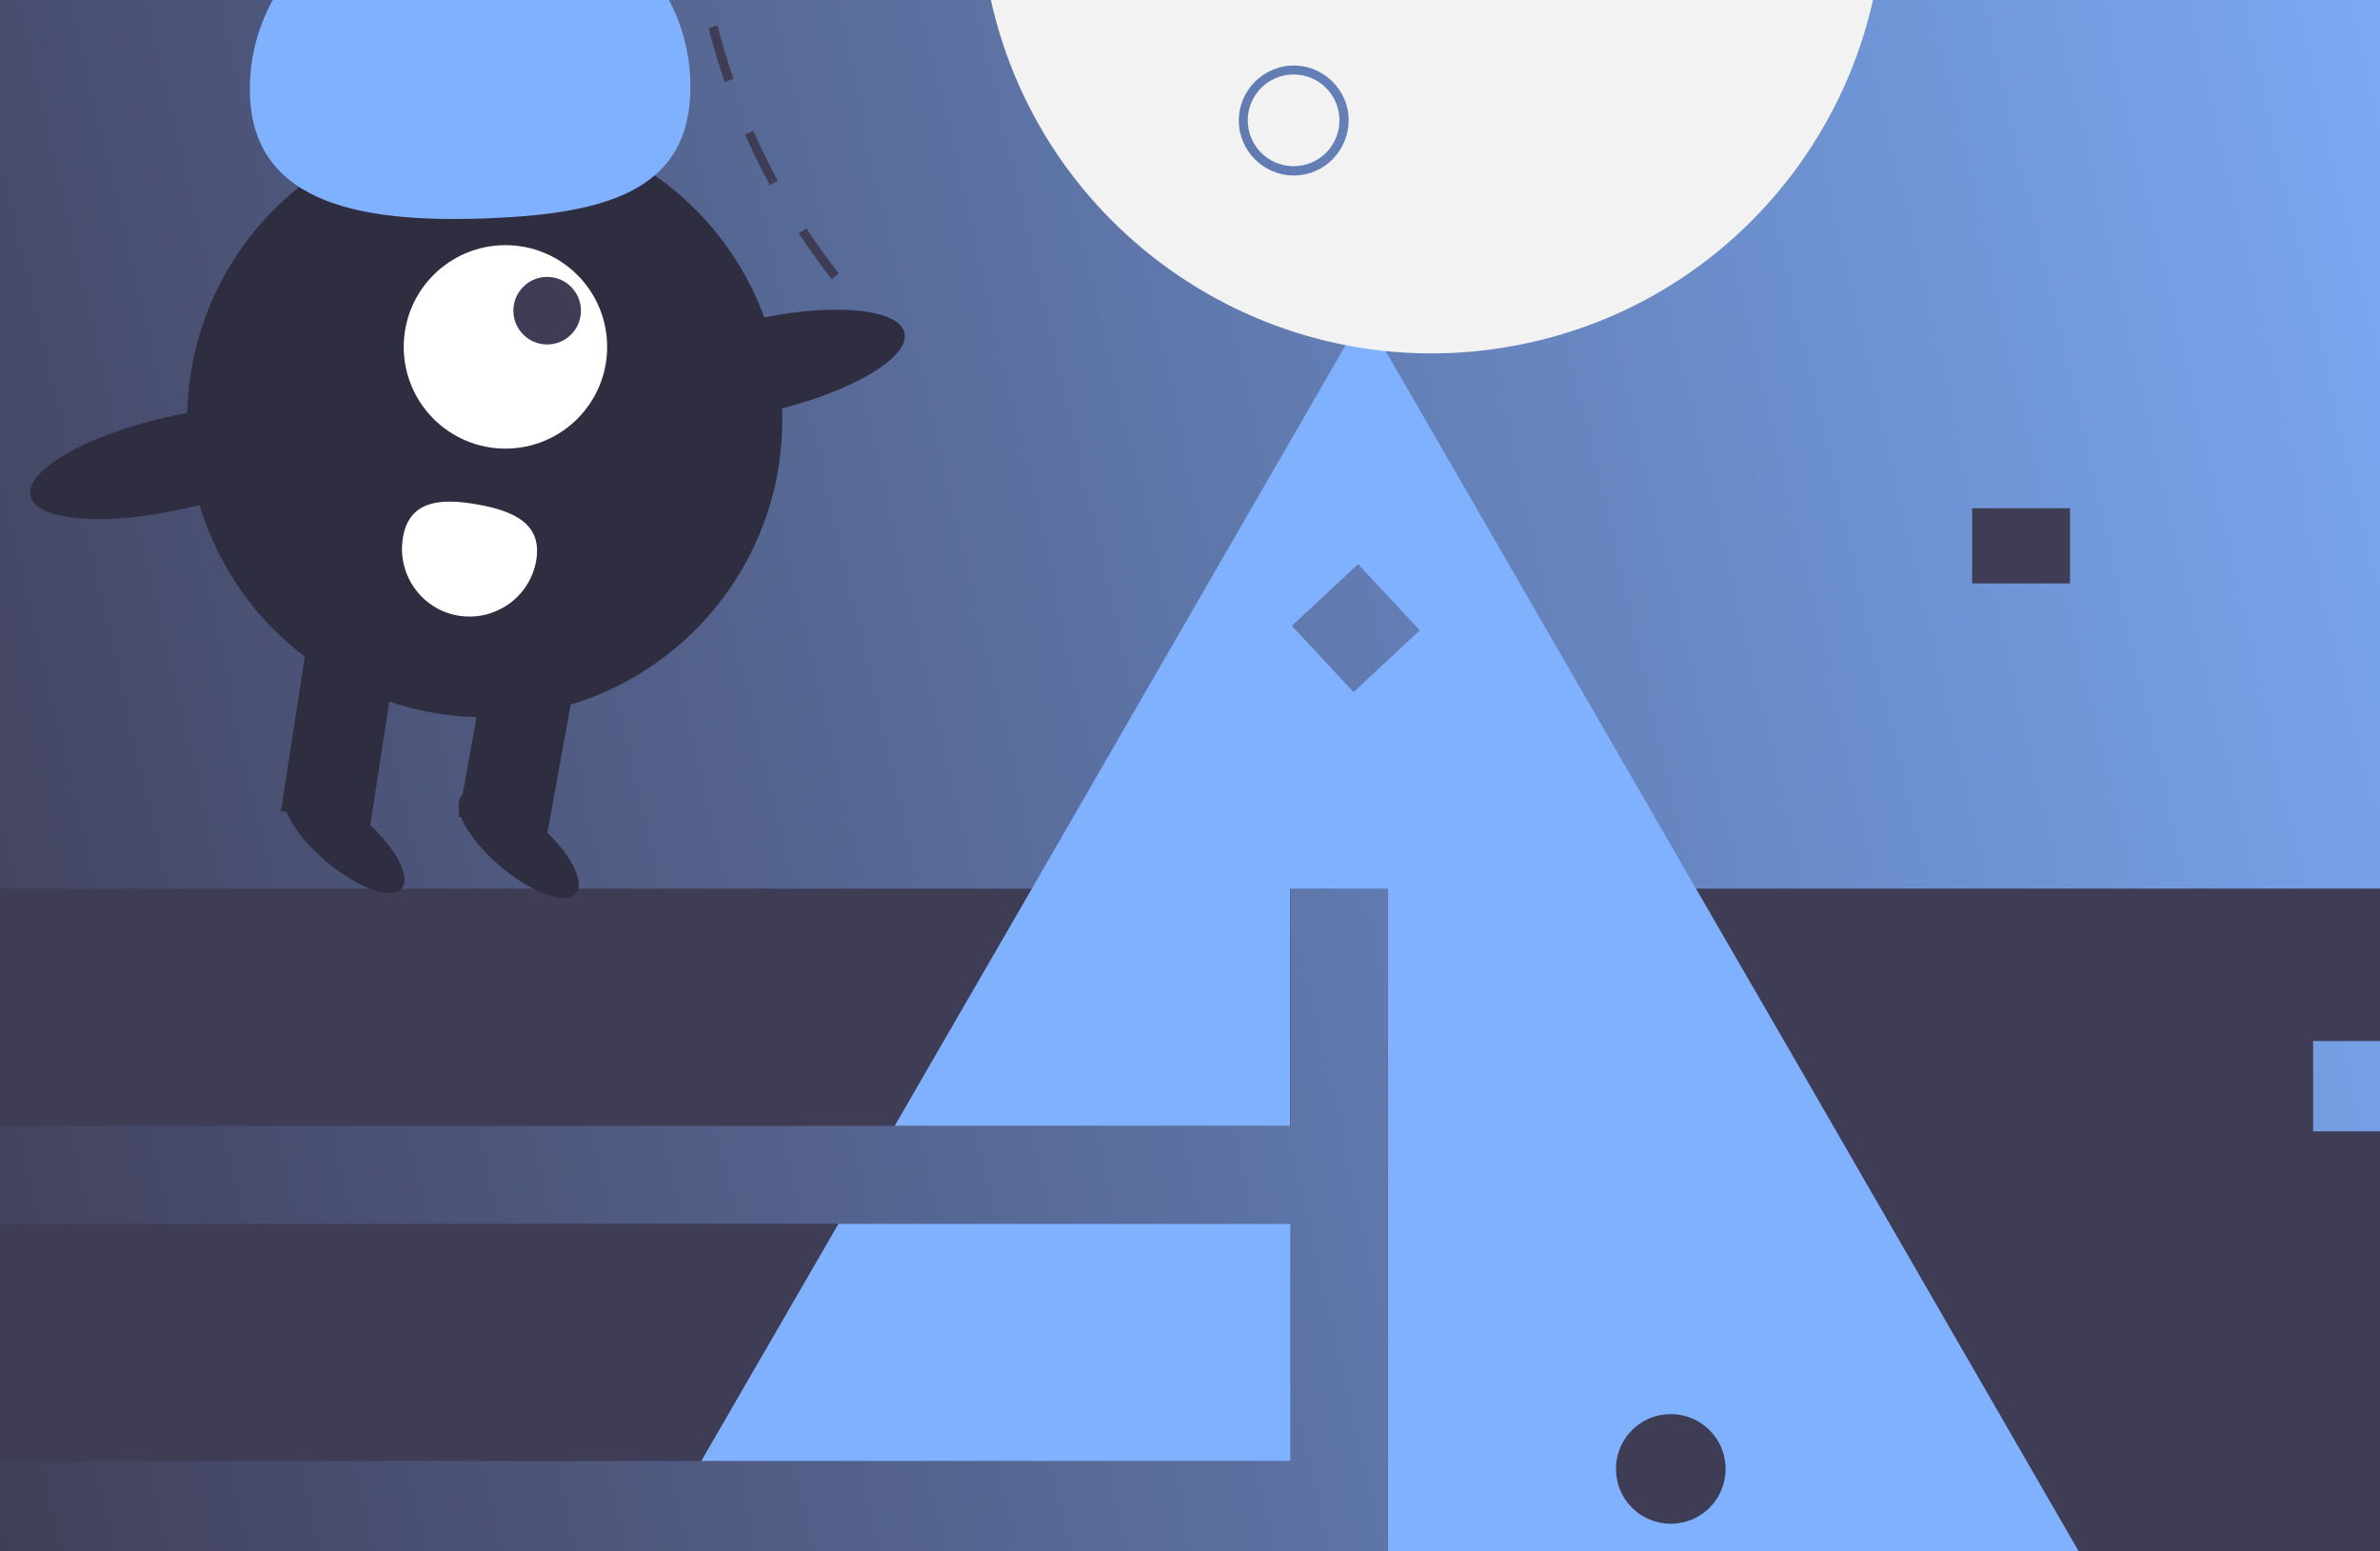 <?xml version="1.0" encoding="utf-8"?>
<!-- Generator: Adobe Illustrator 22.1.0, SVG Export Plug-In . SVG Version: 6.00 Build 0)  -->
<svg version="1.1" xmlns="http://www.w3.org/2000/svg" xmlns:xlink="http://www.w3.org/1999/xlink" x="0px" y="0px"
	 viewBox="0 0 690.3 449.9" style="enable-background:new 0 0 690.3 449.9;" xml:space="preserve">
<rect x="0" y="0" width="690.3" height="449.9" fill="#808080" stroke="none"/>
<style type="text/css">
	.st0{fill:url(#SVGID_1_);}
	.st1{fill:#3F3D56;}
	.st2{fill:#7FB1FF;}
	.st3{fill:#F2F2F2;}
	.st4{fill:#2F2E41;}
	.st5{fill:#FFFFFF;}
</style>
<g id="图层_2">
	<linearGradient id="SVGID_1_" gradientUnits="userSpaceOnUse" x1="-66.18" y1="231.353" x2="761.82" y2="41.353">
		<stop  offset="0" style="stop-color:#3F3D56"/>
		<stop  offset="1" style="stop-color:#7FB1FF"/>
	</linearGradient>
	<rect x="-80" y="-260" class="st0" width="850" height="794"/>
</g>
<g id="b4af97e3-409c-4914-b906-15bd03bcf69c">
	<title>game_world</title>
	<path class="st1" d="M402.7,257.7v263.2h338.6V257.7H402.7z M697.1,328.1h-26.2v-26.2h26.2V328.1z"/>
	<rect x="-67" y="257.7" class="st1" width="441.3" height="68.8"/>
	<rect x="-67" y="354.9" class="st1" width="441.3" height="68.8"/>
	<rect x="-67" y="452.1" class="st1" width="441.3" height="68.8"/>
	<rect x="11.6" y="-74.4" class="st1" width="21.8" height="28.4"/>
	<rect x="572" y="147.4" class="st1" width="28.4" height="21.8"/>
	<polygon class="st2" points="243.2,354.9 374.3,354.9 374.3,423.7 203.4,423.7 	"/>
	<polygon class="st2" points="187,452.1 374.3,452.1 374.3,520.9 147.3,520.9 	"/>
	<path class="st1" d="M257.3,99.2c-1.9-1.9-3.7-3.8-5.5-5.8l2-1.8c1.8,1.9,3.6,3.9,5.5,5.7L257.3,99.2z"/>
	<path class="st1" d="M241.2,81c-3.3-4.3-6.5-8.8-9.5-13.3l2.2-1.5c2.9,4.5,6.1,8.9,9.4,13.1L241.2,81z M223.3,53.7
		c-2.6-4.8-5-9.7-7.2-14.7l2.4-1.1c2.1,4.9,4.5,9.8,7.1,14.5L223.3,53.7z M210.2,23.8c-1.8-5.1-3.3-10.4-4.7-15.7l2.6-0.7
		c1.3,5.2,2.9,10.4,4.6,15.4L210.2,23.8z M204.8-8.3l-2.6,0.4c-0.9-5.4-1.6-10.8-2.1-16.2l2.6-0.2C203.3-19,203.9-13.6,204.8-8.3
		L204.8-8.3z M202.1-40.4l-2.7,0c0-5.4,0.2-10.9,0.6-16.3l2.6,0.2C202.3-51.2,202.1-45.8,202.1-40.4L202.1-40.4z M204.7-72.5
		l-2.6-0.4c0.9-5.4,2-10.7,3.3-16l2.6,0.6C206.7-83.1,205.6-77.8,204.7-72.5L204.7-72.5z M560.4-149.4c-3-4.4-6.2-8.8-9.5-13
		l2.1-1.7c3.4,4.2,6.6,8.7,9.6,13.2L560.4-149.4z M212.5-103.7l-2.5-0.9c1.8-5.1,3.7-10.3,5.9-15.2l2.4,1.1
		C216.2-113.9,214.3-108.8,212.5-103.7L212.5-103.7z M540.4-174.6c-3.7-3.9-7.5-7.7-11.5-11.3l1.8-2c4,3.6,8,7.5,11.7,11.4
		L540.4-174.6z M225.4-133.3l-2.3-1.3c2.6-4.8,5.4-9.5,8.3-14.1l2.2,1.4C230.7-142.6,227.9-138,225.4-133.3z M516.5-196.2
		c-4.3-3.2-8.7-6.4-13.2-9.2l1.4-2.2c4.6,2.9,9.1,6.1,13.4,9.4L516.5-196.2z M242.9-160.3l-2.1-1.6c3.3-4.3,6.8-8.5,10.5-12.5l2,1.8
		C249.7-168.7,246.2-164.5,242.9-160.3L242.9-160.3z M489.4-213.5c-4.7-2.5-9.6-4.9-14.5-7l1-2.4c5,2.1,9.9,4.5,14.7,7.1
		L489.4-213.5z M264.6-184.1l-1.8-1.9c4-3.7,8.1-7.3,12.4-10.6l1.6,2.1C272.7-191.2,268.6-187.7,264.6-184.1z M459.8-226.3
		c-5.1-1.7-10.3-3.2-15.5-4.5l0.6-2.6c5.3,1.3,10.5,2.8,15.7,4.5L459.8-226.3z M289.9-204l-1.5-2.2c4.5-3,9.2-5.8,14-8.4l1.3,2.3
		C299-209.7,294.4-206.9,289.9-204z M428.5-233.9c-5.3-0.8-10.7-1.5-16-1.9l0.2-2.6c5.4,0.4,10.9,1,16.2,1.9L428.5-233.9z
		 M318.2-219.4l-1.1-2.4c4.9-2.2,10.1-4.2,15.2-6l0.9,2.5C328.1-223.6,323-221.6,318.2-219.4z M396.4-236.3
		c-5.3,0-10.8,0.3-16.1,0.8l-0.2-2.6c5.4-0.5,10.9-0.8,16.3-0.8L396.4-236.3z M348.6-230l-0.7-2.6c5.2-1.4,10.6-2.5,16-3.4l0.5,2.6
		C359-232.5,353.7-231.4,348.6-230z"/>
	<path class="st1" d="M572.6-128.5c-1.2-2.3-2.4-4.7-3.7-7l2.3-1.3c1.3,2.3,2.5,4.7,3.7,7.1L572.6-128.5z"/>
	<path class="st2" d="M643.9,520.9l-124.1-215l-27.9-48.2l-64.3-111.4l-32-55.4l-32,55.4l-64.3,111.4l-27.9,48.2l-11.9,20.6h114.7
		v-68.8h28.4v263.2H643.9z M484.6,410.1c8.8,0,15.9,7.1,15.9,15.9c0,8.8-7.1,15.9-15.9,15.9c-8.8,0-15.9-7.1-15.9-15.9c0,0,0,0,0,0
		C468.7,417.2,475.8,410.1,484.6,410.1L484.6,410.1z M392.6,200.7l-17.9-19.2l19.2-17.9l17.9,19.2L392.6,200.7z"/>
	<circle class="st3" cx="375.2" cy="34.9" r="13.3"/>
	<path class="st3" d="M390.5-157.3C319.4-143.6,272.9-74.8,286.6-3.8c13.7,71.1,82.4,117.6,153.5,103.9S557.7,17.7,544-53.4l0,0
		C530.3-124.4,461.6-171,390.5-157.3z M378.3,50.6c-8.6,1.7-17-4-18.7-12.6c-1.7-8.6,4-17,12.6-18.7c8.6-1.7,17,4,18.7,12.6v0
		C392.5,40.5,386.9,48.9,378.3,50.6z M466.6-65.7l-25.8,5l-5-25.8l25.8-5L466.6-65.7z"/>
	<circle class="st4" cx="140.6" cy="121.7" r="86.3"/>
	<polygon class="st4" points="107.3,239.9 81.5,235.2 89.8,181.4 115.6,186 	"/>
	<rect x="126.7" y="203" transform="matrix(0.178 -0.984 0.984 0.178 -89.302 325.38)" class="st4" width="47" height="26.2"/>
	
		<ellipse transform="matrix(0.646 -0.763 0.763 0.646 -133.795 201.497)" class="st4" cx="150.5" cy="245.1" rx="8.2" ry="21.8"/>
	
		<ellipse transform="matrix(0.646 -0.763 0.763 0.646 -150.52 162.417)" class="st4" cx="99.9" cy="243.6" rx="8.2" ry="21.8"/>
	<circle class="st5" cx="146.6" cy="100.6" r="29.5"/>
	<circle class="st1" cx="158.7" cy="90.1" r="9.8"/>
	<path class="st2" d="M72.5,27.9c-1.3-31.9,26.2-59,61.5-60.4s64.9,23.3,66.2,55.3S177,61.9,141.7,63.3S73.8,59.8,72.5,27.9z"/>
	<ellipse transform="matrix(0.975 -0.223 0.223 0.975 -18.117 51.892)" class="st4" cx="220.3" cy="106" rx="43.1" ry="13.5"/>
	
		<ellipse transform="matrix(0.975 -0.223 0.223 0.975 -28.692 14.759)" class="st4" cx="50.9" cy="134.2" rx="43.1" ry="13.5"/>
	<path class="st5" d="M116.9,155.7c-1.9,10.7,5.2,20.9,15.8,22.8c10.7,1.9,20.9-5.2,22.8-15.8c1.9-10.7-6.3-14.5-17-16.4
		S118.8,145.1,116.9,155.7z"/>
</g>
</svg>
